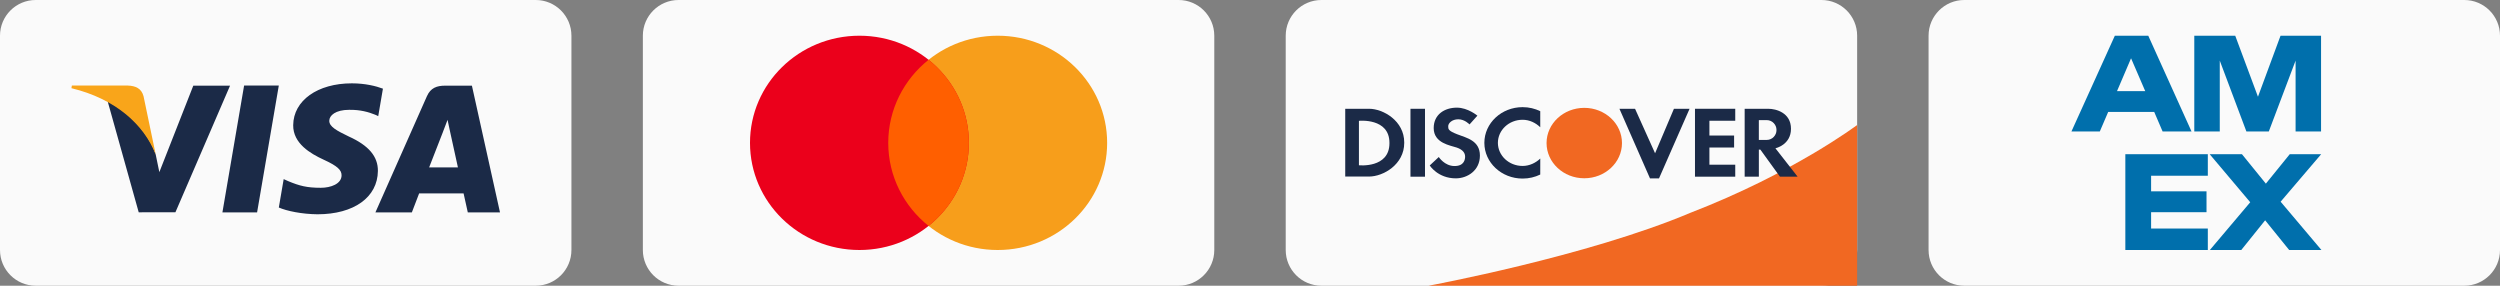 <svg width="140" height="16" viewBox="0 0 140 16" fill="none" xmlns="http://www.w3.org/2000/svg">
<rect x="0" y="0" width="140" height="16" fill="#808080" stroke="none"/>
<path d="M0 2C0 0.895 0.895 0 2 0H30C31.105 0 32 0.895 32 2V14C32 15.105 31.105 16 30 16H2C0.895 16 0 15.105 0 14V2Z" fill="#FAFAFA"/>
<path fill-rule="evenodd" clip-rule="evenodd" d="M21.444 4.965C21.059 4.821 20.456 4.667 19.703 4.667C17.783 4.667 16.43 5.63 16.419 7.011C16.408 8.032 17.384 8.601 18.122 8.941C18.878 9.289 19.132 9.511 19.128 9.822C19.123 10.298 18.525 10.516 17.966 10.516C17.188 10.516 16.775 10.409 16.137 10.143L15.886 10.03L15.614 11.621C16.068 11.819 16.907 11.991 17.778 12C19.821 12 21.147 11.047 21.162 9.573C21.169 8.764 20.652 8.149 19.531 7.643C18.851 7.314 18.436 7.094 18.44 6.762C18.44 6.467 18.792 6.15 19.552 6.15C20.188 6.141 20.648 6.279 21.007 6.423L21.181 6.505L21.444 4.965ZM12.455 11.894L13.67 4.79H15.613L14.397 11.894H12.455ZM24.926 4.797H26.427L28 11.896H26.197C26.197 11.896 26.019 11.081 25.961 10.832C25.81 10.832 25.184 10.831 24.595 10.831L24.593 10.831L24.593 10.831L24.591 10.831L24.581 10.83C24.063 10.83 23.576 10.829 23.472 10.829C23.396 11.021 23.063 11.896 23.063 11.896H21.022L23.908 5.386C24.113 4.923 24.46 4.797 24.926 4.797ZM24.031 9.376C24.192 8.967 24.805 7.39 24.805 7.39C24.8 7.399 24.837 7.301 24.889 7.168L24.889 7.168C24.943 7.028 25.012 6.848 25.063 6.712L25.194 7.325C25.194 7.325 25.566 9.02 25.644 9.376H24.031ZM8.923 9.64L10.825 4.796H12.883L9.824 11.886L7.768 11.889L6.029 5.675C7.263 6.291 8.366 7.52 8.72 8.655L8.923 9.64Z" fill="#1B2A47"/>
<path fill-rule="evenodd" clip-rule="evenodd" d="M7.158 4.791H4.025L4 4.939C6.438 5.527 8.051 6.948 8.72 8.656L8.039 5.391C7.921 4.941 7.58 4.807 7.158 4.791Z" fill="#F9A51A"/>
<path d="M36 2C36 0.895 36.895 0 38 0H66C67.105 0 68 0.895 68 2V14C68 15.105 67.105 16 66 16H38C36.895 16 36 15.105 36 14V2Z" fill="#FAFAFA"/>
<path fill-rule="evenodd" clip-rule="evenodd" d="M55.871 14C59.256 14 62 11.314 62 8C62 4.686 59.256 2 55.871 2C52.486 2 49.742 4.686 49.742 8C49.742 11.314 52.486 14 55.871 14Z" fill="#F79E1B"/>
<path fill-rule="evenodd" clip-rule="evenodd" d="M48.129 14C51.514 14 54.258 11.314 54.258 8C54.258 4.686 51.514 2 48.129 2C44.744 2 42 4.686 42 8C42 11.314 44.744 14 48.129 14Z" fill="#EB001B"/>
<path fill-rule="evenodd" clip-rule="evenodd" d="M52 3.348C50.622 4.448 49.742 6.124 49.742 8C49.742 9.877 50.622 11.552 52 12.652C53.378 11.552 54.258 9.877 54.258 8C54.258 6.124 53.378 4.448 52 3.348Z" fill="#FF5F00"/>
<path d="M72 2C72 0.895 72.895 0 74 0H102C103.105 0 104 0.895 104 2V14C104 15.105 103.105 16 102 16H74C72.895 16 72 15.105 72 14V2Z" fill="#FAFAFA"/>
<path fill-rule="evenodd" clip-rule="evenodd" d="M80 16C80 16 88.877 14.361 94.659 11.918C100.417 9.696 104 7 104 7V16H80Z" fill="#F16822"/>
<path fill-rule="evenodd" clip-rule="evenodd" d="M97.701 6.092H99.028C99.452 6.092 100.295 6.308 100.295 7.212C100.295 8.117 99.424 8.304 99.424 8.304L100.667 9.895H99.678L98.58 8.377H98.496V9.895H97.701V6.092ZM98.495 6.726V7.836H98.933C99.269 7.836 99.482 7.552 99.482 7.304V7.257C99.482 7.009 99.269 6.726 98.933 6.726H98.495Z" fill="#1B2A47"/>
<path fill-rule="evenodd" clip-rule="evenodd" d="M90.688 6.092H91.563L92.684 8.583L93.74 6.092H94.616L92.904 9.991H92.4L90.688 6.092Z" fill="#1B2A47"/>
<path fill-rule="evenodd" clip-rule="evenodd" d="M78.986 9.895H79.8V6.092H78.986V9.895Z" fill="#1B2A47"/>
<path fill-rule="evenodd" clip-rule="evenodd" d="M75.333 6.091H76.665C77.464 6.091 78.637 6.77 78.637 7.975V7.989V8.004C78.637 9.21 77.464 9.887 76.665 9.887H75.333V6.091ZM76.1 9.255C76.1 9.255 77.809 9.435 77.809 8.022V8C77.809 6.587 76.1 6.767 76.1 6.767V9.255Z" fill="#1B2A47"/>
<path fill-rule="evenodd" clip-rule="evenodd" d="M97.11 7.59V8.261H95.727V9.223H97.174V9.894H94.919V6.091H97.174V6.762H95.727V7.59H97.11Z" fill="#1B2A47"/>
<path fill-rule="evenodd" clip-rule="evenodd" d="M90.831 8.012C90.831 9.101 89.885 9.983 88.719 9.983C87.553 9.983 86.607 9.101 86.607 8.012C86.607 6.923 87.553 6.04 88.719 6.04C89.885 6.04 90.831 6.923 90.831 8.012Z" fill="#F16822"/>
<path fill-rule="evenodd" clip-rule="evenodd" d="M82.294 6.968C82.294 6.968 82.026 6.68 81.666 6.68C81.307 6.68 81.1 6.904 81.1 7.066C81.1 7.229 81.093 7.321 81.606 7.52C82.12 7.721 82.875 7.865 82.875 8.712C82.875 9.558 82.165 9.988 81.526 9.988C80.519 9.988 80.065 9.266 80.065 9.266L80.572 8.793C80.572 8.793 80.894 9.298 81.454 9.298C82.015 9.298 82.046 8.899 82.046 8.768C82.046 8.574 81.925 8.382 81.579 8.264C81.233 8.144 80.287 8.025 80.287 7.173C80.287 6.407 80.899 6.028 81.586 6.028C82.2 6.028 82.734 6.477 82.734 6.477L82.294 6.968Z" fill="#1B2A47"/>
<path fill-rule="evenodd" clip-rule="evenodd" d="M86.254 7.126C86.003 6.883 85.656 6.707 85.266 6.707C84.501 6.707 83.882 7.286 83.882 8C83.882 8.714 84.501 9.293 85.266 9.293C85.652 9.293 86.004 9.118 86.255 8.879L86.254 9.774C85.958 9.919 85.623 10 85.266 10C84.083 10 83.124 9.105 83.124 8C83.124 6.895 84.083 6 85.266 6C85.624 6 85.958 6.082 86.254 6.227V7.126Z" fill="#1B2A47"/>
<path d="M108 2C108 0.895 108.895 0 110 0H138C139.105 0 140 0.895 140 2V14C140 15.105 139.105 16 138 16H110C108.895 16 108 15.105 108 14V2Z" fill="#FAFAFA"/>
<path fill-rule="evenodd" clip-rule="evenodd" d="M121.106 7.363H122.726L120.303 2H118.431L116 7.363H117.589L118.059 6.268H120.636L121.106 7.363ZM127.053 7.363H125.798L124.307 3.394V7.363H122.88V2H125.173L126.446 5.417L127.71 2H129.979V7.363H128.553V3.394L127.053 7.363ZM123.638 8.637V9.84H120.462V10.713H123.565V11.885H120.462V12.797H123.638V14H119.019V8.637H123.638ZM130 14H128.193L126.848 12.337L125.511 14H123.752L126.013 11.326L123.744 8.637H125.551L126.888 10.284L128.225 8.637H129.984L127.715 11.295L130 14ZM119.339 3.264L118.553 5.103H120.133L119.339 3.264Z" fill="#006FAC"/>
</svg>
